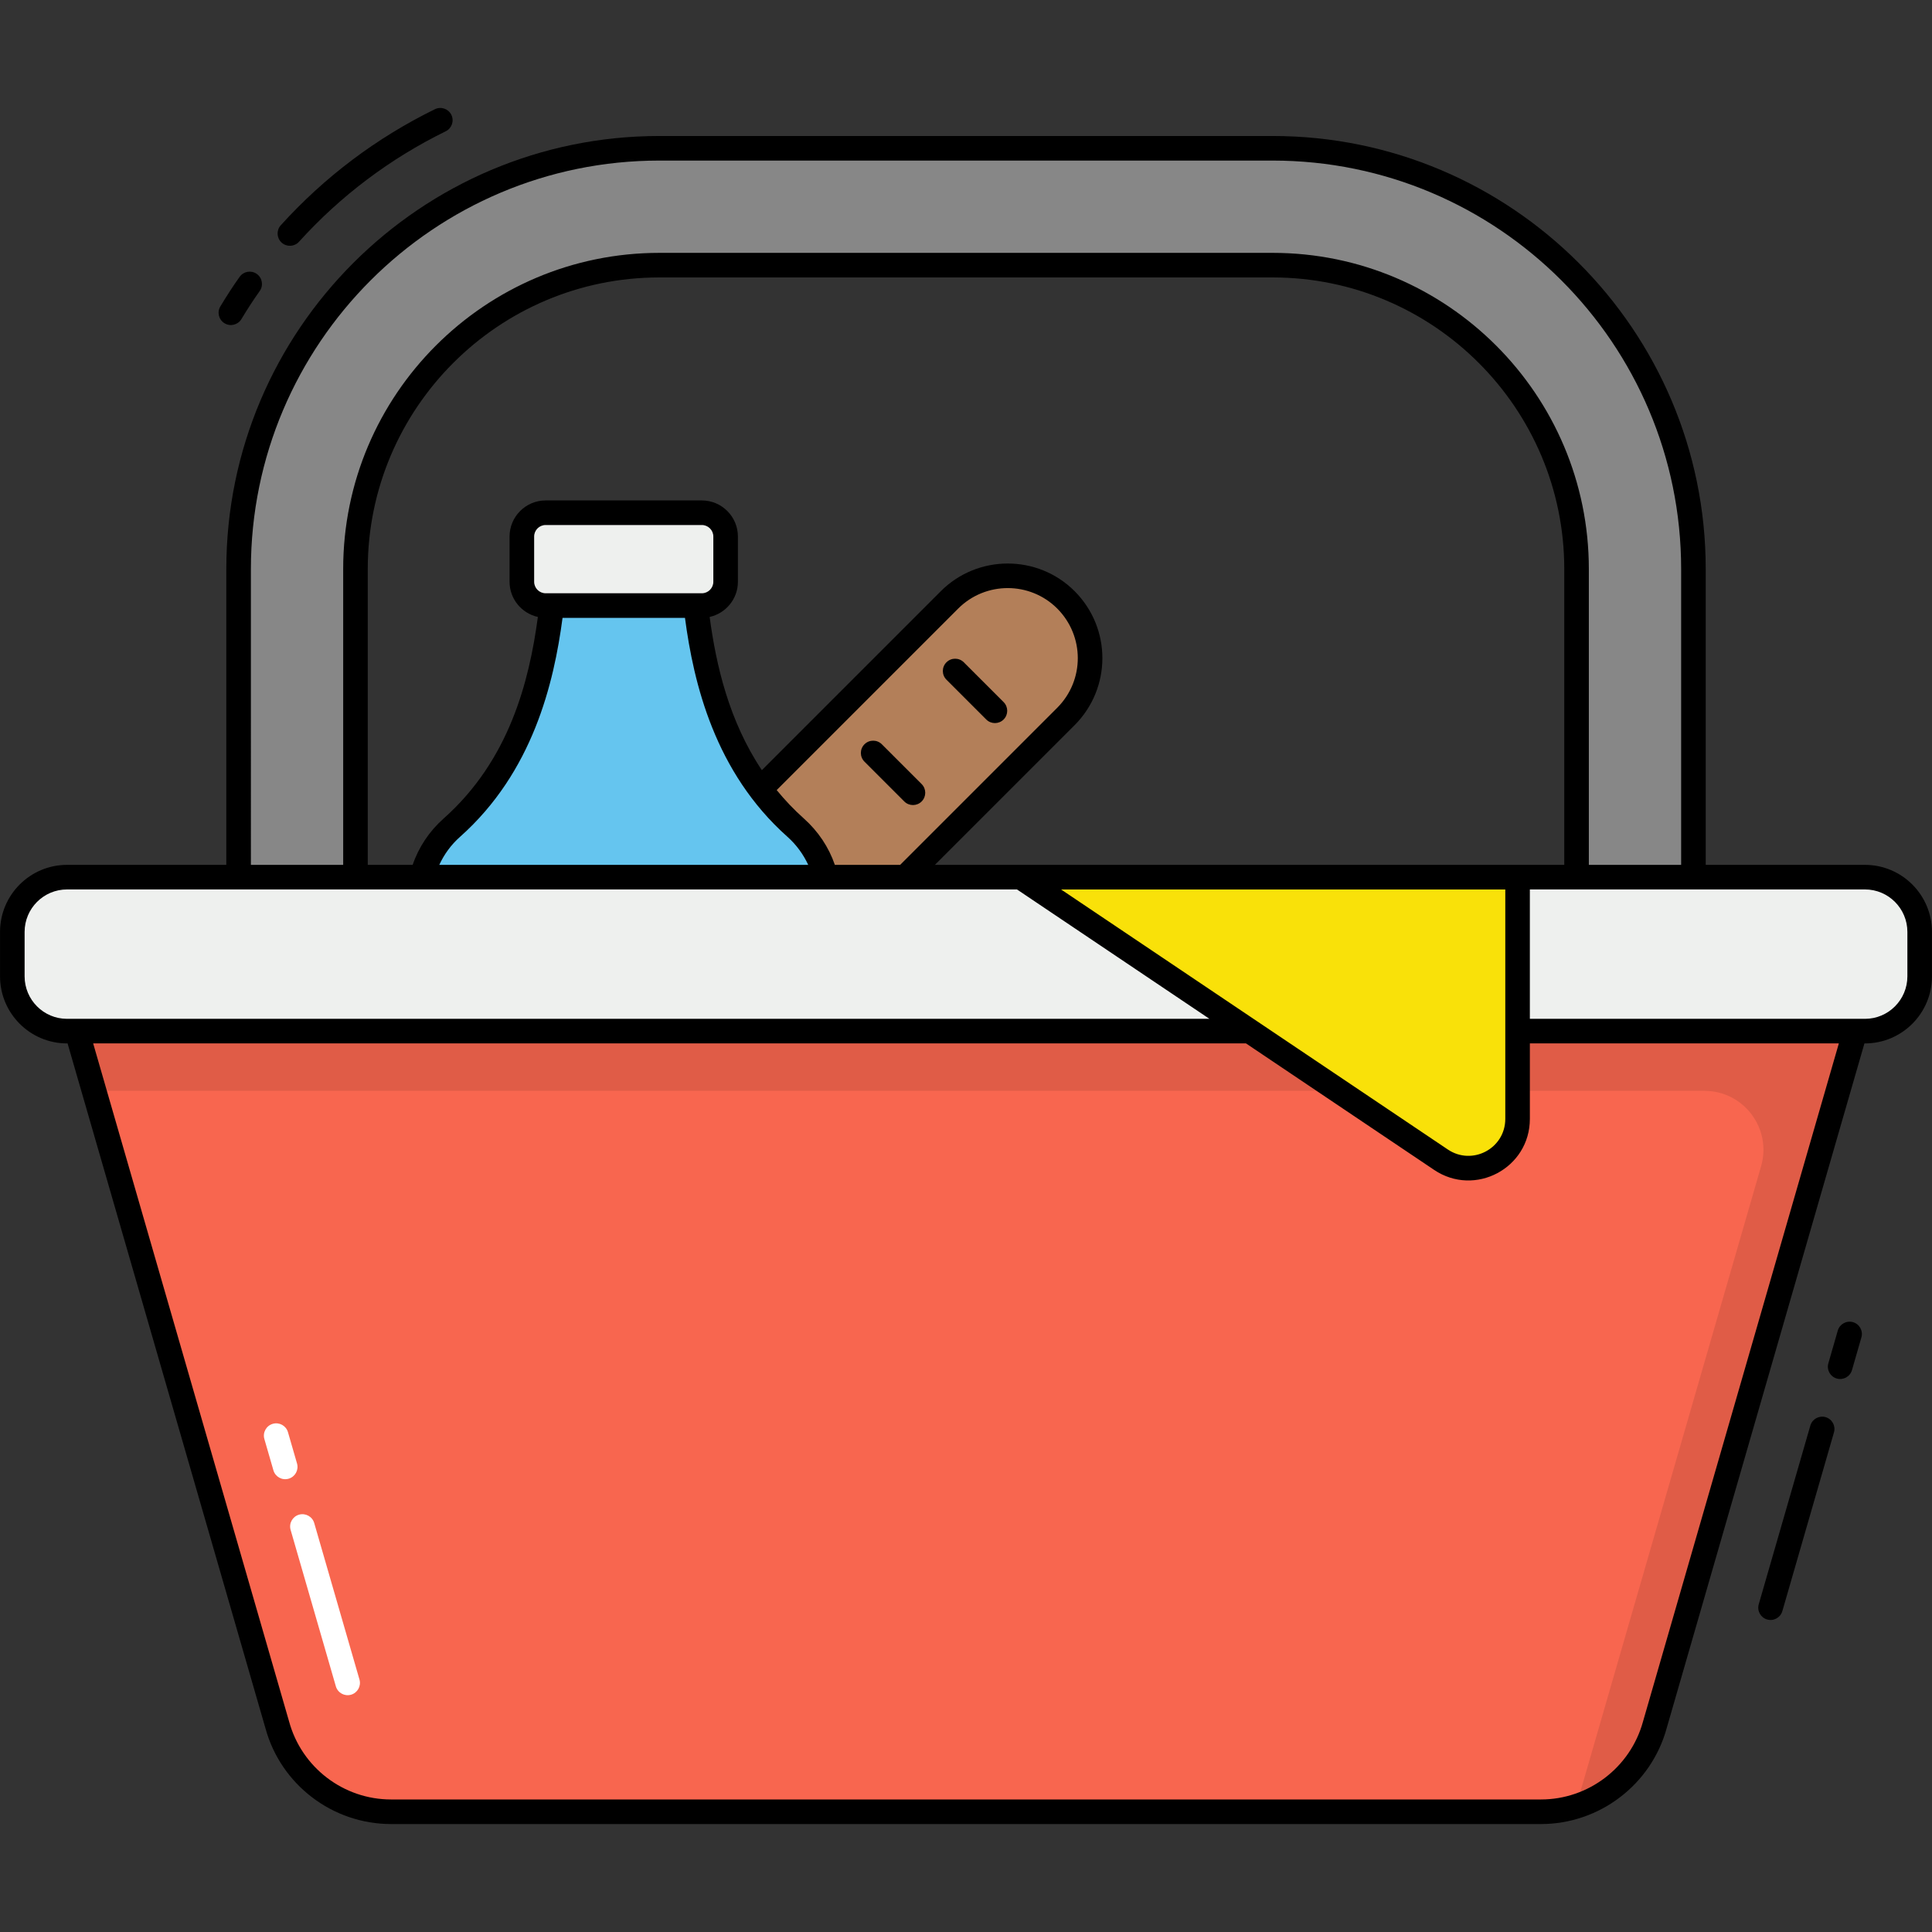 <svg enable-background="new 0 0 512 512" height="512" viewBox="0 0 512 512" width="512" xmlns="http://www.w3.org/2000/svg"><rect x="0" y="0" width="512" height="512" fill="#333333" stroke="none"/><g id="_x31_3_Picnic"><g><g><path d="m282.668 189.866-82.506 82.506c-8.525 8.525-22.348 8.525-30.873 0-8.525-8.525-8.525-22.348 0-30.873l82.506-82.506c8.525-8.525 22.348-8.525 30.873 0 8.525 8.526 8.525 22.348 0 30.873z" fill="#b37f59"/><path d="m219.719 238.393v29.509h-108.503v-29.509c0-7.299 3.222-14.178 8.677-19.029 19.649-17.472 24.44-41.607 26.481-58.881h38.186c2.041 17.274 6.833 41.409 26.481 58.881 5.456 4.851 8.678 11.73 8.678 19.029z" fill="#65c5ef"/><path d="m491.812 273.26-53.112 183.861c-3.716 13.594-16.067 23.021-30.159 23.021h-304.732c-14.092 0-26.443-9.428-30.159-23.021l-53.113-183.861z" fill="#f8664f"/><path d="m491.817 273.268-53.126 183.845c-2.944 10.787-11.308 18.942-21.678 21.86.99-1.902 1.772-3.908 2.345-6.019l47.356-163.898c2.888-9.997-4.613-19.972-15.019-19.972h-426.603l-4.56-15.815h471.285z" opacity=".1"/><g><path d="m89.002 446.89-11.986-41.453c-.499-1.729.499-3.534 2.226-4.033 1.731-.491 3.535.499 4.033 2.226l11.986 41.453c.499 1.729-.499 3.534-2.226 4.033-1.744.501-3.537-.509-4.033-2.226z" fill="#fff"/></g><g><path d="m72.458 389.649-2.397-8.286c-.5-1.728.495-3.533 2.224-4.033 1.728-.508 3.534.495 4.033 2.224l2.397 8.286c.5 1.728-.495 3.533-2.224 4.033-1.719.501-3.532-.49-4.033-2.224z" fill="#fff"/></g><path d="m508.909 246.958v11.801c0 8.005-6.49 14.495-14.495 14.495h-476.479c-8.005 0-14.495-6.49-14.495-14.495v-11.801c0-8.005 6.49-14.495 14.495-14.495h476.479c8.006 0 14.495 6.49 14.495 14.495z" fill="#eef0ee"/><path d="m448.947 232.464h-30.972v-81.666c0-44.403-36.125-80.528-80.528-80.528h-162.544c-44.403 0-80.528 36.125-80.528 80.528v81.666h-30.972v-81.666c0-61.482 50.019-111.501 111.501-111.501h162.543c61.482 0 111.5 50.019 111.5 111.501z" fill="#878787"/><path d="m270.687 232.464h131.656v64.06c0 10.428-11.642 16.63-20.296 10.811z" fill="#f9e109"/><path d="m192.467 142.189v11.986c0 3.484-2.824 6.308-6.308 6.308h-41.382c-3.484 0-6.308-2.824-6.308-6.308v-11.986c0-3.484 2.824-6.308 6.308-6.308h41.382c3.483 0 6.308 2.824 6.308 6.308z" fill="#eef0ee"/></g><g><path d="m255.422 175.519c-1.272-1.272-3.333-1.272-4.605 0s-1.272 3.333 0 4.605l10.547 10.547c1.272 1.272 3.333 1.272 4.605 0s1.272-3.333 0-4.605z"/><path d="m233.698 197.242c-1.272-1.272-3.333-1.272-4.605 0s-1.272 3.335 0 4.605l10.549 10.547c1.272 1.272 3.333 1.272 4.605 0s1.272-3.334 0-4.605z"/><path d="m491.066 350.386c-1.72-.489-3.534.497-4.033 2.228l-2.501 8.677c-.499 1.728.499 3.533 2.226 4.032 1.757.502 3.54-.52 4.033-2.228l2.501-8.677c.499-1.728-.499-3.534-2.226-4.032z"/><path d="m483.796 375.555c-1.72-.487-3.534.497-4.033 2.226l-13.679 47.369c-.499 1.728.499 3.533 2.226 4.032 1.748.507 3.539-.517 4.033-2.225l13.679-47.369c.499-1.727-.498-3.533-2.226-4.033z"/><path d="m494.249 229.198h-42.215v-78.402c0-63.278-51.479-114.757-114.757-114.757h-162.544c-63.278 0-114.757 51.479-114.757 114.757v78.402h-42.222c-9.783 0-17.745 7.972-17.745 17.769v11.777c0 9.799 7.962 17.77 17.745 17.77h.155l52.433 181.47c4.076 14.96 17.765 25.408 33.289 25.408h304.74c15.506 0 29.205-10.445 33.302-25.36l52.421-181.517h.155c9.783 0 17.742-7.972 17.742-17.77v-11.777c0-9.799-7.959-17.77-17.742-17.77zm-427.759-78.402c0-59.685 48.558-108.243 108.243-108.243h162.544c59.685 0 108.243 48.558 108.243 108.243v78.402h-24.46v-78.402c0-46.199-37.584-83.785-83.783-83.785h-162.544c-46.199 0-83.786 37.585-83.786 83.785v78.402h-24.457zm181.271 78.402 37.047-37.047c9.731-9.784 9.829-25.585-.008-35.475-9.781-9.783-25.699-9.783-35.48 0l-47.422 47.422c-8.736-13.07-12.114-27.82-13.837-40.601 4.278-.952 7.492-4.764 7.492-9.325v-11.986c0-5.275-4.292-9.566-9.567-9.566h-41.38c-5.275 0-9.567 4.291-9.567 9.566v11.986c0 4.565 3.22 8.381 7.504 9.328-2.319 17.203-7.606 37.98-24.974 53.414-3.806 3.38-6.603 7.591-8.209 12.283h-11.9v-78.402c0-42.607 34.663-77.271 77.272-77.271h162.544c42.607 0 77.27 34.664 77.27 77.271v78.402h-166.785zm33.437 6.52h117.719v37.527c0 .004-.003.008-.003.013s.003.008.003.013v23.251c0 7.849-8.736 12.467-15.223 8.109zm-59.954-6.52c-1.602-4.667-4.396-8.876-8.207-12.283-2.691-2.391-5.062-4.923-7.206-7.537l48.096-48.096c7.241-7.243 19.025-7.244 26.261-.006 7.23 7.269 7.276 18.965.008 26.276l-41.645 41.646zm-35.257-71.974h-41.38c-1.684 0-3.053-1.369-3.053-3.052v-11.986c0-1.683 1.369-3.052 3.053-3.052h41.38c1.684 0 3.053 1.369 3.053 3.052v11.986c0 1.683-1.368 3.052-3.053 3.052zm-36.907 6.523h32.447c2.287 17.288 7.883 40.885 27.177 58.031 2.371 2.119 4.196 4.652 5.485 7.42h-97.775c1.289-2.779 3.112-5.31 5.481-7.413 19.302-17.153 24.898-40.75 27.185-58.038zm-142.558 94.997v-11.777c0-6.206 5.038-11.255 11.231-11.255h251.761l51 34.288c-14.629 0-288.143 0-302.76 0-6.194 0-11.232-5.049-11.232-11.256zm428.882 197.521c-3.333 12.137-14.45 20.613-27.032 20.613h-304.74c-12.592 0-23.696-8.474-27.017-20.655l-51.925-179.709h305.512l49.858 33.522c10.816 7.27 25.371-.445 25.371-13.515v-20.007h81.883zm70.074-197.521c0 6.207-5.038 11.257-11.229 11.257-20.715 0-65.155 0-88.819 0v-34.289c-.261 0 13.636.006 88.819 0 6.191 0 11.229 5.049 11.229 11.255z"/><path d="m59.513 85.675c1.55.929 3.546.418 4.468-1.116 1.662-2.765 3.242-5.191 4.834-7.417 1.046-1.463.71-3.497-.753-4.543-1.466-1.047-3.496-.71-4.544.754-1.695 2.369-3.369 4.937-5.119 7.852-.927 1.542-.428 3.543 1.114 4.47z"/><path d="m79.238 64.067c11.022-12.176 24.106-22.027 38.884-29.277 1.613-.791 2.282-2.743 1.488-4.359-.789-1.613-2.738-2.281-4.359-1.488-15.524 7.616-29.264 17.962-40.843 30.753-1.206 1.333-1.104 3.393.229 4.6 1.332 1.204 3.388 1.108 4.601-.229z"/></g></g></g></svg>